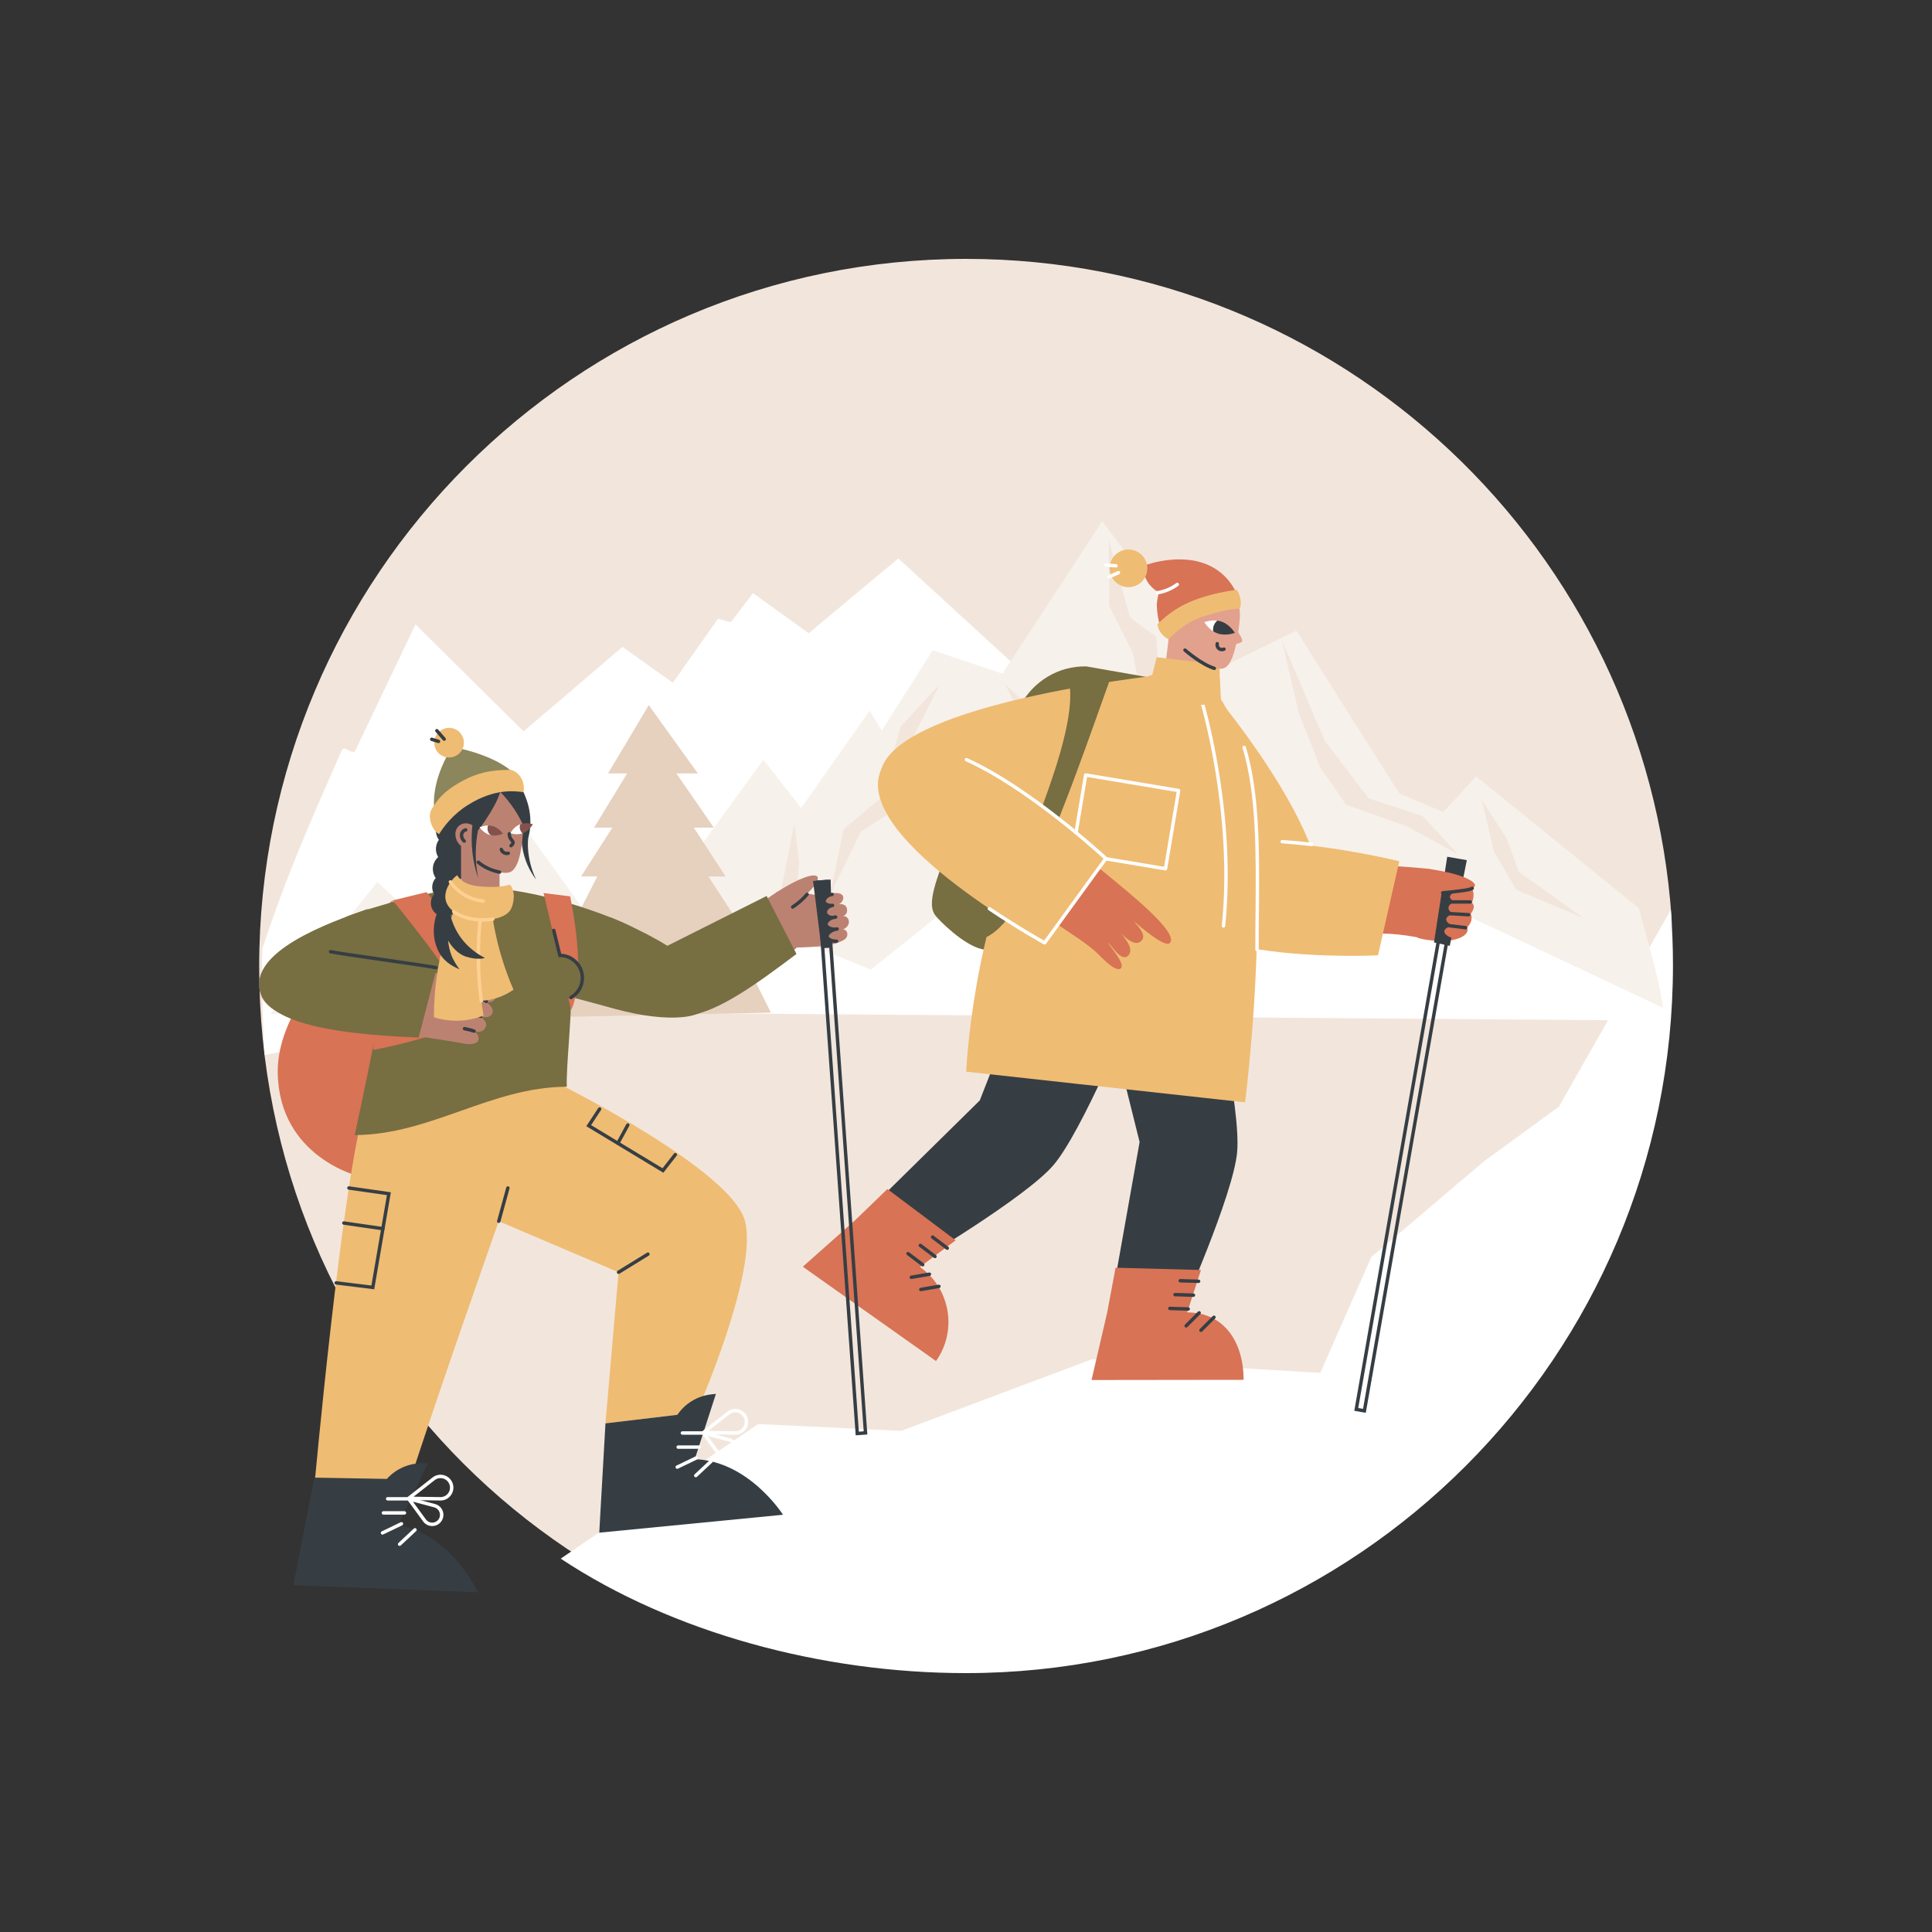 <?xml version="1.0" encoding="utf-8"?>
<!-- Generator: Adobe Illustrator 27.5.0, SVG Export Plug-In . SVG Version: 6.00 Build 0)  -->
<svg version="1.1" xmlns="http://www.w3.org/2000/svg" xmlns:xlink="http://www.w3.org/1999/xlink" x="0px" y="0px"
	 viewBox="0 0 2500 2500" style="enable-background:new 0 0 2500 2500;" xml:space="preserve">

<rect x="0" y="0" width="2500" height="2500" fill="#333333" stroke="none"/>

<g id="Illustration">
	<g id="Winter_hiking_1_">
		<path style="fill:#F2E6DC;" d="M2154.657,1250.98c0,505.882-405.742,907.151-911.014,907.151S335.38,1756.861,335.38,1250.98
			S744.984,335,1250.257,335c484.219,0,880.576,376.635,912.766,853.265C2164.422,1208.989,2154.657,1229.901,2154.657,1250.98z"/>
		<path style="fill:#FFFFFF;" d="M2162.039,1177.298l-144.932,254.919l-96.999,70.63l-145.498,123.602l-66.136,150.088
			l-295.406-17.657l-246.906,92.702l-185.18-8.829l-255.406,174.12C870.161,2112.686,1063.564,2165,1249.934,2165
			c505.272,0,914.876-410.098,914.876-915.98C2164.81,1224.883,2163.871,1200.965,2162.039,1177.298z"/>
		<g>
			<path style="fill:#FFFFFF;" d="M1368.203,911.33l-205.801-188.701l-115.932,96.838l-72.111-51.859l-28.693,37.522l-16.554-4.414
				l-58.49,82.769l-65.112-46.351L677.493,946.389L537.644,808.021l-77.558,162.648c-3.368,7.701-14.516-7.074-17.658,0
				c-54.041,121.71-76.148,176.574-102.993,256.936c-0.278,0.833-0.552,34.426-0.552,35.315c0,17.989,2.288,84.349,3.311,102.082
				l1126.599-202.447L1368.203,911.33z"/>
			<polygon style="fill:#F7F1EB;" points="1359.328,1307.699 1125.344,919.503 1036.677,1045.582 987.807,983.057 908.026,1092.882 
				868.157,1045.582 754.135,1175.777 652.45,1034.204 534.731,1183.854 488.327,1141.446 349.764,1312.028 			"/>
			<polygon style="fill:#F2E6DC;" points="371.623,1295.291 569.534,1216.569 724.036,1269.541 854.26,1205.533 1132.365,1313.685 
							"/>
			<g>
				<path style="fill:#F7F1EB;" d="M1026.275,1041.523l42.928,17.005l137.779-217.114l90.269,30.315l129.054-197.348
					l145.512,193.402l105.704-51.795l133.137,210.8l57.002,23.91l42.548-45.952l210.42,170.439
					c14.411,51.829,28.778,103.565,31.821,132.247l-1249.917,2.115l-1.667-27.87l84.917-128.807L1026.275,1041.523z"/>
				<g>
					<polygon style="fill:#F2E6DC;" points="1434.797,698.868 1435.286,783.592 1465.862,844.868 1477.092,904.161 1502.29,949.108 
						1509.027,1011.023 1615.861,1111.181 1554.433,1015.508 1535.861,939.827 1500.772,900.038 1496.293,824.068 1462.233,799.101 
											"/>
					<polygon style="fill:#F2E6DC;" points="1074.233,1157.757 1091.64,1072.933 1138.729,1033.57 1165.781,939.721 
						1216.35,884.932 1165.781,985.673 1150.774,1052.468 1113.944,1076.25 					"/>
					<polygon style="fill:#F2E6DC;" points="1887.186,1105.856 1821.764,1069.801 1741.844,1041.17 1708.139,992.572 
						1680.747,922.934 1658.603,828.093 1714.261,958.455 1771.019,1033.04 1840.86,1056.016 					"/>
					<polygon style="fill:#F2E6DC;" points="1300.297,884.932 1338.154,920.63 1359.583,971.085 1408.209,1036.679 
						1417.746,1095.555 1473.953,1132.284 1538.57,1228.116 1457.677,1228.116 1450.058,1167.19 1381.487,1096.395 
						1371.963,1028.203 1334.821,974.893 1320.297,923.843 					"/>
					<polygon style="fill:#F2E6DC;" points="1965.408,1128.368 1949.816,1085.339 1917.282,1034.788 1933.071,1101.432 
						1961.978,1151.385 2049.515,1188.279 					"/>
					<polygon style="fill:#F2E6DC;" points="1027.866,1065.383 1033.877,1115.4 1031.402,1152.516 997.777,1191.86 
						956.783,1218.472 1010.059,1155.389 					"/>
				</g>
			</g>
			<polygon style="fill:#FFFFFF;" points="2152.817,1304.488 1710.591,1096.429 1619.494,1155.22 1579.4,1142.655 
				1315.924,1266.077 1221.012,1179.306 1126.866,1254.73 1009.141,1206.809 799.336,1310.353 2154.657,1320.674 			"/>
			<g>
				<polygon style="fill:#E6D0BE;" points="997.531,1310.374 714.137,1316.085 777.13,1153.889 841.902,1064.393 916.192,1146.678 
									"/>
				<polygon style="fill:#E6D0BE;" points="961.214,1202.641 737.928,1202.641 836.203,1010.323 				"/>
				<polygon style="fill:#E6D0BE;" points="903.015,1000.82 786.834,1000.82 839.463,912.443 				"/>
				<polygon style="fill:#E6D0BE;" points="938.886,1134.122 751.884,1134.122 844.77,989.384 				"/>
				<polygon style="fill:#E6D0BE;" points="923.628,1070.942 768.723,1070.942 841.438,951.788 				"/>
			</g>
		</g>
		<g>
			<g>
				<g>
					<path style="fill:#363E44;" d="M1567.175,1266.985c0,0,39.005,167.448,33.642,224.265
						c-5.229,55.395-72.759,207.01-72.759,207.01h-92.58l39.171-220.475l-50.102-201.05L1567.175,1266.985z"/>
					<g>
						<path style="fill:#D87355;" d="M1412.467,1785.739l20.228-87.362l10.852-57.943l110.486,2.925l-17.78,54.9
							c48.236-0.055,72.941,39.004,72.996,87.24L1412.467,1785.739z"/>
						<path style="fill:#363E44;" d="M1534.877,1717.868c-0.565,0-1.127-0.215-1.558-0.644c-0.864-0.862-0.864-2.259-0.004-3.121
							l16.826-16.864c0.862-0.866,2.259-0.862,3.121-0.004c0.864,0.862,0.864,2.259,0.004,3.121l-16.825,16.864
							C1536.009,1717.652,1535.442,1717.868,1534.877,1717.868z"/>
						<path style="fill:#363E44;" d="M1554.033,1723.59c-0.565,0-1.127-0.216-1.558-0.644c-0.864-0.862-0.864-2.259-0.004-3.121
							l16.826-16.864c0.862-0.866,2.259-0.862,3.121-0.004c0.864,0.862,0.864,2.259,0.004,3.121l-16.825,16.864
							C1555.164,1723.375,1554.598,1723.59,1554.033,1723.59z"/>
						<path style="fill:#363E44;" d="M1537.537,1696.026c-0.024,0-0.045,0-0.069,0l-23.809-0.711
							c-1.218-0.037-2.175-1.054-2.141-2.274c0.039-1.216,1.078-2.136,2.274-2.14l23.809,0.711c1.218,0.037,2.175,1.054,2.14,2.274
							C1539.705,1695.08,1538.725,1696.026,1537.537,1696.026z"/>
						<path style="fill:#363E44;" d="M1544.303,1678.149c-0.024,0-0.045,0-0.069,0l-23.809-0.711
							c-1.218-0.036-2.175-1.054-2.141-2.274c0.039-1.218,1.084-2.099,2.274-2.14l23.809,0.711c1.218,0.037,2.175,1.054,2.14,2.274
							C1546.471,1677.203,1545.491,1678.149,1544.303,1678.149z"/>
						<path style="fill:#363E44;" d="M1551.037,1660.192c-0.024,0-0.045,0-0.069,0l-23.809-0.714
							c-1.218-0.037-2.175-1.054-2.14-2.274c0.037-1.22,1.067-2.089,2.274-2.14l23.809,0.713c1.218,0.037,2.175,1.054,2.14,2.274
							C1553.205,1659.248,1552.224,1660.192,1551.037,1660.192z"/>
					</g>
				</g>
				<g>
					<path style="fill:#363E44;" d="M1465.271,1305.666c0,0-65.127,159.118-102.391,202.342
						c-36.331,42.142-179.163,126.679-179.163,126.679l-75.49-53.593l159.57-157.102l75.531-192.941L1465.271,1305.666z"/>
					<g>
						<path style="fill:#D87355;" d="M1211.195,1761.184l-172.373-122.079l67.066-59.526l42.391-40.965l88.398,66.344
							l-46.279,34.474C1229.763,1667.31,1239.074,1721.821,1211.195,1761.184z"/>
						<path style="fill:#363E44;" d="M1179.203,1655.032c-1.056,0-1.99-0.759-2.174-1.836c-0.205-1.201,0.602-2.341,1.804-2.546
							l23.48-4.011c1.21-0.2,2.343,0.601,2.548,1.804c0.205,1.201-0.603,2.341-1.804,2.546l-23.48,4.011
							C1179.451,1655.021,1179.326,1655.032,1179.203,1655.032z"/>
						<path style="fill:#363E44;" d="M1191.51,1670.786c-1.056,0-1.99-0.759-2.174-1.836c-0.205-1.201,0.602-2.341,1.804-2.546
							l23.48-4.011c1.211-0.192,2.343,0.604,2.548,1.804s-0.602,2.341-1.804,2.546l-23.48,4.011
							C1191.758,1670.775,1191.633,1670.786,1191.51,1670.786z"/>
						<path style="fill:#363E44;" d="M1194.012,1638.76c-0.463,0-0.93-0.144-1.329-0.446l-19.002-14.364
							c-0.972-0.735-1.165-2.119-0.43-3.091c0.735-0.976,2.118-1.168,3.092-0.431l19.002,14.364c0.972,0.735,1.165,2.119,0.43,3.091
							C1195.341,1638.459,1194.681,1638.76,1194.012,1638.76z"/>
						<path style="fill:#363E44;" d="M1209.879,1628.1c-0.463,0-0.93-0.144-1.329-0.446l-19.003-14.364
							c-0.972-0.735-1.165-2.119-0.43-3.091c0.735-0.976,2.118-1.168,3.092-0.431l19.002,14.364c0.972,0.735,1.165,2.119,0.43,3.091
							C1211.207,1627.798,1210.547,1628.1,1209.879,1628.1z"/>
						<path style="fill:#363E44;" d="M1225.764,1617.355c-0.464,0-0.93-0.144-1.329-0.446l-19.002-14.364
							c-0.972-0.735-1.165-2.119-0.43-3.091c0.736-0.976,2.117-1.168,3.092-0.431l19.002,14.364c0.972,0.735,1.165,2.119,0.43,3.091
							C1227.093,1617.053,1226.432,1617.355,1225.764,1617.355z"/>
					</g>
				</g>
			</g>
			<g>
				<path style="fill:#776E42;" d="M1278.583,1228.908c-21.272,1.616-54.393-29.067-64.744-40.281
					c-13.243-14.347-26.486-28.693,106.661-276.057c16.891-31.382,49.569-51.031,85.199-50.242l106.11,18.582L1278.583,1228.908z"/>
				<g>
					<path style="fill:#D87355;" d="M1855.552,1126.19c-5.047-1.895-9.179-2.244-11.52-2.453
						c-22.349-1.996-72.118-5.41-92.737-6.602c-0.002,0-8.178,91.473-8.178,91.473c38.33-0.149,51.586-2.815,90.295,4.13
						c0.003,0.001,0.006,0.003,0.009,0.004c1.805,2.024,22.216,5.943,39.724,4.578c14.986-1.168,28.771-8.107,25.38-16.784
						c-0.117-0.3,0.197-0.638,0.414-0.879c4.615-5.13,6.402-10.637,4.692-15.851c-0.178-0.545-0.75-1.216-0.393-1.649
						c2.551-3.094,6.185-9.309,1.778-13.767c-0.344-0.347-0.1-1.002,0.066-1.451c4.639-12.581-1.28-20.598-5.73-22.824
						C1884.397,1128.231,1873.689,1132.995,1855.552,1126.19z"/>
					<path style="fill:#363E44;" d="M1767.329,1828.188l-14.885-2.608l0.379-2.175l123.921-706.712l14.886,2.608l-0.379,2.175
						L1767.329,1828.188z M1757.552,1821.993l6.19,1.086l122.779-700.191l-6.191-1.086L1757.552,1821.993z"/>
					<polygon style="fill:#363E44;" points="1855.576,1219.528 1875.992,1223.942 1898.064,1113.031 1872.681,1108.617 					"/>
					<path style="fill:#D87355;" d="M1891.442,1152.393c-7.344-0.701-15.268,4.639-15.249,7.925c0.017,2.868,3.884,6.314,9.468,7.06
						c-6.368-0.584-11.158,3.55-11.386,7.163c-0.243,3.854,4.59,8.941,11.583,8.405c-8.121-1.198-14.13,2.973-14.46,6.396
						c-0.327,3.381,4.646,8.52,12.64,9.077c-8.77-1.034-14.904,3.17-15.133,6.636c-0.202,3.066,4.114,7.034,10.526,8.549
						L1891.442,1152.393z"/>
					<path style="fill:#D87355;" d="M1864.405,1154.232c25.917,0.332,44.324-4.264,44.245-8.373
						c-0.132-6.91-22.141-16.251-59.957-21.508C1854.809,1133.51,1858.289,1145.074,1864.405,1154.232z"/>
					<path style="fill:#363E44;" d="M1902.478,1169.314h-26.486c-1.22,0-2.207-0.987-2.207-2.207s0.987-2.207,2.207-2.207h26.486
						c1.22,0,2.207,0.987,2.207,2.207S1903.698,1169.314,1902.478,1169.314z"/>
					<path style="fill:#363E44;" d="M1900.457,1185.868c-0.045,0-0.091-0.002-0.136-0.004l-24.462-1.472
						c-1.216-0.073-2.143-1.119-2.069-2.337c0.073-1.216,1.147-2.11,2.337-2.069l24.462,1.472c1.216,0.073,2.142,1.119,2.069,2.336
						C1902.586,1184.965,1901.614,1185.868,1900.457,1185.868z"/>
					<path style="fill:#363E44;" d="M1896.411,1202.605c-0.088,0-0.177-0.004-0.267-0.015l-22.807-2.759
						c-1.209-0.146-2.074-1.248-1.927-2.457c0.147-1.211,1.235-2.063,2.457-1.927l22.807,2.759c1.209,0.146,2.074,1.248,1.927,2.457
						C1898.465,1201.784,1897.512,1202.605,1896.411,1202.605z"/>
					<path style="fill:#363E44;" d="M1866.795,1157.543c-1.125,0-2.087-0.856-2.194-1.998c-0.116-1.214,0.774-2.291,1.987-2.406
						c9.316-0.884,34.06-3.231,37.175-5.479c0.985-0.716,2.365-0.493,3.08,0.498c0.714,0.987,0.491,2.367-0.498,3.08
						c-2.979,2.151-13.64,3.858-39.339,6.294C1866.935,1157.541,1866.864,1157.543,1866.795,1157.543z"/>
				</g>
				<path style="fill:#EFBC73;" d="M1810.666,1114.437c0,0-306.236-75.254-306.895,34.545
					c-0.609,101.483,279.389,87.159,279.389,87.159L1810.666,1114.437z"/>
				<path style="fill:#EFBC73;" d="M1523.975,869.247c-13.668-0.825-27.05,1.459-40.115,6.354
					c-93.935,11.945-376.345,55.601-342.176,145.335c13.121,34.457,101.333,39.346,190.005,35.036
					c-73.98,148.405-81.433,330.75-81.433,330.75l360.874,39.729C1611.131,1426.451,1682.049,878.789,1523.975,869.247z"/>
				<path style="fill:#EFBC73;" d="M1474.472,988.131c0,0,123.755,276.447,213.473,213.147
					c82.922-58.505-102.873-286.43-102.873-286.43L1474.472,988.131z"/>
				<path style="fill:#FFFFFF;" d="M1626.583,1231.115c-1.218,0-2.207-0.987-2.209-2.205c-0.019-14.834,0.121-29.745,0.271-45.532
					c0.726-76.704,1.479-156.02-16.819-215.575c-0.358-1.166,0.297-2.401,1.461-2.759c1.166-0.362,2.403,0.297,2.759,1.461
					c18.498,60.208,17.744,139.874,17.013,216.916c-0.151,15.774-0.291,30.672-0.272,45.484
					C1628.79,1230.124,1627.803,1231.113,1626.583,1231.115z"/>
				<path style="fill:#FFFFFF;" d="M1508.167,1126.386c-0.121,0-0.244-0.009-0.366-0.03l-120.237-20.128
					c-0.578-0.097-1.093-0.418-1.433-0.895c-0.339-0.479-0.476-1.069-0.38-1.647l16.944-101.211
					c0.097-0.578,0.418-1.093,0.894-1.433c0.476-0.336,1.069-0.468,1.647-0.379l120.237,20.13c1.203,0.2,2.013,1.339,1.813,2.541
					l-16.944,101.209C1510.161,1125.623,1509.225,1126.386,1508.167,1126.386z M1390.469,1102.239l115.883,19.399l16.215-96.855
					l-115.883-19.401L1390.469,1102.239z"/>
				<path style="fill:#FFFFFF;" d="M1697.129,1094.906c-0.086,0-0.175-0.004-0.265-0.015c-13.138-1.573-25.878-2.789-37.871-3.615
					c-1.218-0.084-2.134-1.138-2.052-2.354c0.086-1.218,1.153-2.112,2.354-2.052c12.068,0.832,24.885,2.056,38.095,3.636
					c1.209,0.144,2.073,1.244,1.929,2.455C1699.183,1094.083,1698.23,1094.906,1697.129,1094.906z"/>
				<path style="fill:#FFFFFF;" d="M1583.174,1200.355c-0.075,0-0.153-0.004-0.231-0.011c-1.211-0.127-2.093-1.211-1.966-2.425
					c15.136-145.54-27.432-287.99-27.864-289.41c-0.19-0.627-0.093-1.306,0.267-1.854l22.037-33.569
					c0.67-1.022,2.043-1.3,3.056-0.634c1.02,0.668,1.302,2.037,0.634,3.056l-21.477,32.715
					c3.792,13.032,42.294,150.168,27.734,290.152C1585.25,1199.51,1584.291,1200.355,1583.174,1200.355z"/>
				<path style="fill:#776E42;" d="M1349.212,1042.033c22.583-61.314,38.509-116.133,35.315-152.295l52.236-11.771
					c-61.655,173.147-110.359,313.42-162.228,335.491l1.104-38.074L1349.212,1042.033z"/>
				<g>
					<path style="fill:#D87355;" d="M1322.537,1040.984c31.962,28.189,110.519,90.847,117.944,97.268
						c13.879,12.005,87.056,69.194,73.079,82.134c-6.59,6.101-39.196-22.21-46.505-28.484c6.992,8.501,17.915,19.266,8.777,26.505
						c-9.404,7.45-25.337-11.069-25.801-11.243c3.663,4.555,18.952,21.006,9.598,29.643c-9.007,8.318-21.078-13.748-26.27-17.359
						c3.913,6.373,22.952,28.04,17.071,33.455c-7.88,7.255-31.365-21.795-36.369-24.501c-12.34-10.656-34.29-24.121-59.563-41.827
						c-59.356-41.585-84.078-62.62-109.114-87.9C1235.675,1088.87,1292.388,1039.878,1322.537,1040.984z"/>
					<path style="fill:#EFBC73;" d="M1430.941,1110.919c0,0-228.922-213.677-287.554-120.841
						c-54.191,85.805,208.341,229.955,208.341,229.955L1430.941,1110.919z"/>
					<path style="fill:#FFFFFF;" d="M1351.727,1222.241c-0.36,0-0.724-0.088-1.06-0.272c-0.321-0.177-32.649-17.983-71.723-44.335
						c-1.009-0.681-1.276-2.054-0.595-3.065c0.681-1.009,2.052-1.274,3.065-0.595c33.817,22.809,62.545,39.177,69.679,43.178
						l76.908-105.94c-12.325-11.284-101.396-91.538-178.372-126.204c-1.111-0.502-1.607-1.808-1.106-2.921
						c0.499-1.11,1.805-1.599,2.918-1.106c83.149,37.449,180.036,127.419,181.006,128.322c0.815,0.761,0.933,2.009,0.28,2.912
						l-79.213,109.115C1353.087,1221.92,1352.414,1222.241,1351.727,1222.241z"/>
				</g>
			</g>
			<g>
				
					<rect x="1509.607" y="793.007" transform="matrix(0.993 0.12 -0.12 0.993 112.681 -178.258)" style="fill:#E2A18D;" width="61.257" height="111.739"/>
				<polygon style="fill:#EFBC73;" points="1577.813,860.087 1496.783,850.446 1479.073,921.076 1580.007,909.26 				"/>
				<path style="fill:#E2A18D;" d="M1585.089,864.038c-15.248,8.281-51.658-23.583-51.658-23.583l-16.976-50.219
					c2.922-24.235,24.936-41.512,49.171-38.59c24.235,2.922,41.512,24.936,38.59,49.171
					C1604.217,800.817,1600.62,855.603,1585.089,864.038z"/>
				<path style="fill:#E2A18D;" d="M1597.783,811.747c0,0,10.753,14.379,9.688,17.705c-1.271,3.969-15.28,4.795-15.28,4.795
					S1598.106,811.818,1597.783,811.747z"/>
				<path style="fill:#FFFFFF;" d="M1558.409,805.095c0,0,7.823-3.065,16.678-1.997c1.884,0.227-3.488,14.876-5.174,13.807
					C1562.502,812.202,1558.409,805.095,1558.409,805.095z"/>
				<g>
					<defs>
						<path id="SVGID_1_" d="M1558.409,805.095c0,0,11.505-4.509,22.406-0.685c10.9,3.824,17.067,14.532,17.067,14.532
							s-11.505,4.509-22.406,0.685C1564.576,815.803,1558.409,805.095,1558.409,805.095z"/>
					</defs>
					<clipPath id="SVGID_00000046332061005552443670000003281192972464827569_">
						<use xlink:href="#SVGID_1_"  style="overflow:visible;"/>
					</clipPath>
					
						<circle style="clip-path:url(#SVGID_00000046332061005552443670000003281192972464827569_);fill:#363E44;" cx="1584.835" cy="814.639" r="15.107"/>
				</g>
				<path style="fill:#363E44;" d="M1581.161,842.785c-1.936,0-3.85-0.662-5.384-1.944c-2.436-2.035-3.524-5.352-2.772-8.449
					c0.287-1.188,1.481-1.918,2.664-1.625c1.186,0.287,1.912,1.481,1.625,2.664c-0.358,1.479,0.157,3.056,1.313,4.022
					c1.203,1.002,2.897,1.203,4.313,0.515c1.099-0.526,2.416-0.073,2.949,1.022c0.532,1.097,0.075,2.418-1.022,2.949
					C1583.675,842.507,1582.413,842.785,1581.161,842.785z"/>
				<path style="fill:#363E44;" d="M1571.319,867.073c-0.214,0-0.429-0.03-0.645-0.097c-17.071-5.208-37.91-23.335-38.787-24.102
					c-0.918-0.804-1.011-2.199-0.209-3.115c0.806-0.922,2.198-1.011,3.115-0.209c0.209,0.183,21.009,18.274,37.171,23.206
					c1.166,0.356,1.821,1.589,1.466,2.755C1573.141,866.461,1572.266,867.073,1571.319,867.073z"/>
				<g>
					<path style="fill:#D87355;" d="M1599.5,766.594c-3.999-8.432-11.016-19.406-23.401-28.237
						c-38.527-27.469-92.107-7.896-96.51-6.216c-0.135,3.993,0.075,15.044,8.255,24.852c3.929,4.71,8.407,7.59,11.679,9.29
						c-1.151,6.194-2.888,12.503-2.585,18.168c0.556,10.371,2.027,19.354,4.456,25.626c12.491-7.541,30.53-18.978,48.132-26.452
						C1567.873,775.834,1584.855,770.418,1599.5,766.594z"/>
					<path style="fill:#EFBC73;" d="M1511.915,827.166c10.255-9.544,22.995-22.544,46.89-29.981
						c19.651-6.116,32.922-9.429,45.221-9.523c3.234-5.786,1.196-18.051-3.716-24.415c-13.707,1.696-30.455,4.927-48.904,11.15
						c-23.39,7.889-39.718,19.418-53.728,33.388C1499.224,818.77,1506.903,824.303,1511.915,827.166z"/>
					
						<ellipse transform="matrix(0.467 -0.884 0.884 0.467 128.076 1683.217)" style="fill:#EFBC73;" cx="1460.626" cy="735.342" rx="24.391" ry="24.391"/>
					<path style="fill:#FFFFFF;" d="M1497.566,769.308c-1.063,0-1.998-0.767-2.175-1.849c-0.198-1.203,0.616-2.339,1.819-2.535
						c3.371-0.556,6.706-1.412,9.913-2.543c5.333-1.882,10.376-4.539,14.991-7.904c0.985-0.716,2.367-0.5,3.085,0.485
						c0.718,0.985,0.5,2.365-0.485,3.084c-4.96,3.615-10.385,6.475-16.121,8.499c-3.451,1.216-7.04,2.136-10.667,2.733
						C1497.806,769.3,1497.685,769.308,1497.566,769.308z"/>
					<path style="fill:#FFFFFF;" d="M1444.098,734.375c-0.054,0-0.106-0.002-0.159-0.006l-13.187-0.946
						c-1.216-0.086-2.132-1.142-2.043-2.358c0.086-1.216,1.155-2.151,2.358-2.043l13.187,0.946c1.216,0.086,2.132,1.142,2.043,2.358
						C1446.215,733.487,1445.245,734.375,1444.098,734.375z"/>
					<path style="fill:#FFFFFF;" d="M1435.194,748.661c-0.843,0-1.647-0.483-2.015-1.302c-0.5-1.11-0.004-2.418,1.108-2.918
						l12.053-5.427c1.11-0.498,2.418-0.006,2.919,1.108c0.5,1.11,0.004,2.418-1.108,2.919l-12.053,5.427
						C1435.804,748.599,1435.496,748.661,1435.194,748.661z"/>
				</g>
			</g>
		</g>
		<g>
			<path style="fill:#D87355;" d="M508.065,1165.138c0,0-150.265,113.477-148.68,222.838
				c1.585,109.361,105.003,134.079,105.003,134.079l71.323-148.193L508.065,1165.138z"/>
			<g>
				<g>
					<path style="fill:#EFBC73;" d="M730.553,1372.301l-1.559,33.181c0,0,216.233,108.252,234.759,173.631
						c18.526,65.379-62.386,248.692-62.386,248.692l-117.908,14.013l16.947-195.543l-155.017-65.973
						c0,0-83.82,237.148-119.239,349.481l-119.801-1.907c0,0,35.85-397.762,66.16-497.203c8.17-26.803,31.695-81.872,31.695-81.872
						L730.553,1372.301z"/>
					<path style="fill:#363E44;" d="M858.384,1517.531l-99.691-60.221l15.369-23.438c0.671-1.015,2.04-1.304,3.056-0.634
						c1.02,0.668,1.304,2.037,0.636,3.056l-12.858,19.606l92.416,55.824l14.786-18.968c0.751-0.961,2.138-1.127,3.097-0.384
						c0.961,0.75,1.134,2.138,0.384,3.1L858.384,1517.531z"/>
					<path style="fill:#363E44;" d="M484.235,1668.338l-49.529-6.117c-1.21-0.149-2.069-1.25-1.921-2.462
						c0.151-1.207,1.257-2.076,2.461-1.918l45.35,5.6l20.062-116.935l-49.499-7.072c-1.206-0.172-2.044-1.291-1.872-2.498
						c0.171-1.209,1.288-2.054,2.497-1.873l53.993,7.714L484.235,1668.338z"/>
					<path style="fill:#363E44;" d="M495.455,1592.114c-0.106,0-0.212-0.006-0.319-0.024l-50.528-7.316
						c-1.207-0.175-2.043-1.293-1.869-2.5c0.176-1.205,1.305-2.061,2.5-1.867l50.528,7.316c1.207,0.175,2.043,1.293,1.869,2.5
						C497.477,1591.323,496.534,1592.114,495.455,1592.114z"/>
					<path style="fill:#363E44;" d="M645.391,1582.51c-0.193,0-0.389-0.026-0.585-0.078c-1.175-0.323-1.867-1.537-1.544-2.714
						l11.808-43.055c0.322-1.177,1.531-1.856,2.713-1.546c1.175,0.323,1.867,1.537,1.544,2.714l-11.807,43.055
						C647.25,1581.867,646.361,1582.51,645.391,1582.51z"/>
					<path style="fill:#363E44;" d="M800.409,1648.481c-0.742,0-1.465-0.373-1.882-1.05c-0.639-1.039-0.316-2.399,0.722-3.037
						l38.028-23.41c1.038-0.642,2.397-0.317,3.037,0.722c0.639,1.039,0.316,2.399-0.722,3.037l-38.028,23.41
						C801.203,1648.376,800.803,1648.481,800.409,1648.481z"/>
					<path style="fill:#363E44;" d="M799.516,1481.6c-0.357,0-0.718-0.086-1.053-0.269c-1.07-0.582-1.467-1.923-0.884-2.992
						l12.854-23.622c0.584-1.076,1.922-1.472,2.994-0.884c1.07,0.582,1.467,1.923,0.884,2.992l-12.854,23.622
						C801.056,1481.184,800.298,1481.6,799.516,1481.6z"/>
				</g>
				<g>
					<path style="fill:#363E44;" d="M783.46,1841.818l-8.027,141.456l237.742-23.18c0,0-43.982-69.539-114.116-71.917l27.34-84.528
						l-6.214,0.709c-17.703,2.019-33.644,11.659-43.655,26.398L783.46,1841.818z"/>
					<path style="fill:#FFFFFF;" d="M910.269,1856.506h-27.258c-1.219,0-2.207-0.987-2.207-2.207c0-1.22,0.988-2.207,2.207-2.207
						h27.258c1.219,0,2.207,0.987,2.207,2.207C912.476,1855.519,911.488,1856.506,910.269,1856.506z"/>
					<path style="fill:#FFFFFF;" d="M904.796,1874.75h-27.258c-1.219,0-2.207-0.987-2.207-2.207c0-1.22,0.988-2.207,2.207-2.207
						h27.258c1.219,0,2.207,0.987,2.207,2.207C907.003,1873.763,906.015,1874.75,904.796,1874.75z"/>
					<path style="fill:#FFFFFF;" d="M876.341,1900.632c-0.821,0-1.61-0.461-1.99-1.25c-0.529-1.099-0.067-2.416,1.031-2.947
						l24.561-11.82c1.098-0.524,2.418-0.065,2.945,1.032c0.529,1.099,0.067,2.416-1.031,2.947l-24.561,11.82
						C876.989,1900.563,876.662,1900.632,876.341,1900.632z"/>
					<path style="fill:#FFFFFF;" d="M900.313,1911.61c-0.589,0-1.178-0.235-1.612-0.701c-0.832-0.89-0.786-2.287,0.104-3.119
						l19.912-18.617c0.889-0.834,2.286-0.789,3.12,0.106c0.832,0.89,0.786,2.287-0.104,3.119l-19.912,18.617
						C901.395,1911.414,900.854,1911.61,900.313,1911.61z"/>
					<path style="fill:#FFFFFF;" d="M951.42,1856.508c-0.087,0-0.174-0.002-0.261-0.002l-40.923-0.614
						c-0.934-0.015-1.76-0.617-2.058-1.502c-0.299-0.886-0.006-1.865,0.73-2.442l32.208-25.253
						c4.317-3.386,9.808-4.434,15.072-2.856c5.259,1.571,9.28,5.455,11.033,10.659c1.752,5.201,0.902,10.725-2.332,15.159
						C961.703,1854.021,956.805,1856.508,951.42,1856.508z M916.541,1851.572l34.683,0.519c0.064,0.002,0.128,0.002,0.192,0.002
						c3.962,0,7.562-1.83,9.904-5.039c2.379-3.261,3.004-7.324,1.715-11.148c-1.289-3.826-4.246-6.684-8.113-7.839
						c-3.87-1.16-7.907-0.39-11.083,2.102L916.541,1851.572z"/>
					<path style="fill:#FFFFFF;" d="M940.661,1889.562c-4.67,0-8.917-2.153-11.683-5.934l-20.491-28.027
						c-0.552-0.754-0.569-1.776-0.041-2.548c0.527-0.774,1.481-1.132,2.389-0.888l33.554,8.908c4.605,1.222,8.2,4.485,9.861,8.952
						c1.662,4.468,1.072,9.288-1.618,13.224c-2.689,3.934-6.963,6.236-11.729,6.311
						C940.824,1889.562,940.742,1889.562,940.661,1889.562z M915.734,1858.034l16.807,22.988c1.956,2.673,4.93,4.123,8.293,4.125
						c3.313-0.054,6.284-1.653,8.154-4.391c1.87-2.735,2.281-6.087,1.125-9.193c-1.154-3.106-3.654-5.374-6.857-6.223
						L915.734,1858.034z"/>
				</g>
				<g>
					<path style="fill:#363E44;" d="M406.862,1912.037l-27.148,139.059l238.688,9.296c0,0-34.139-74.865-103.301-86.737
						l38.558-80.036l-6.252-0.141c-17.813-0.402-34.915,6.986-46.834,20.23L406.862,1912.037z"/>
					<path style="fill:#FFFFFF;" d="M528.865,1941.657h-27.258c-1.219,0-2.207-0.987-2.207-2.207s0.988-2.207,2.207-2.207h27.258
						c1.219,0,2.207,0.987,2.207,2.207S530.084,1941.657,528.865,1941.657z"/>
					<path style="fill:#FFFFFF;" d="M523.393,1959.901h-27.258c-1.219,0-2.207-0.987-2.207-2.207s0.988-2.207,2.207-2.207h27.258
						c1.219,0,2.207,0.987,2.207,2.207S524.612,1959.901,523.393,1959.901z"/>
					<path style="fill:#FFFFFF;" d="M494.938,1985.781c-0.821,0-1.61-0.461-1.989-1.25c-0.529-1.099-0.067-2.416,1.031-2.947
						l24.561-11.821c1.098-0.522,2.418-0.065,2.945,1.033c0.529,1.099,0.067,2.416-1.031,2.946l-24.561,11.82
						C495.585,1985.712,495.259,1985.781,494.938,1985.781z"/>
					<path style="fill:#FFFFFF;" d="M517.086,2000.408c-0.59,0-1.178-0.235-1.612-0.701c-0.832-0.89-0.786-2.287,0.104-3.119
						l19.911-18.617c0.889-0.836,2.286-0.789,3.12,0.106c0.832,0.89,0.786,2.287-0.104,3.119l-19.911,18.617
						C518.168,2000.212,517.627,2000.408,517.086,2000.408z"/>
					<path style="fill:#FFFFFF;" d="M570.017,1941.657c-0.087,0-0.173-0.002-0.261-0.002l-40.924-0.614
						c-0.934-0.015-1.76-0.616-2.058-1.502c-0.299-0.886-0.006-1.864,0.73-2.442l32.208-25.253c4.32-3.384,9.814-4.417,15.072-2.856
						c5.259,1.573,9.28,5.458,11.034,10.659c1.752,5.201,0.901,10.728-2.333,15.159
						C580.299,1939.17,575.403,1941.657,570.017,1941.657z M535.138,1936.721l34.685,0.519c0.063,0.002,0.128,0.002,0.192,0.002
						c3.961,0,7.561-1.83,9.903-5.04c2.378-3.259,3.005-7.324,1.716-11.148c-1.289-3.826-4.246-6.682-8.114-7.837
						c-3.866-1.157-7.907-0.392-11.083,2.099L535.138,1936.721z"/>
					<path style="fill:#FFFFFF;" d="M559.257,1974.711c-4.67,0-8.916-2.153-11.681-5.936l-20.492-28.023
						c-0.552-0.754-0.569-1.774-0.041-2.548c0.528-0.77,1.484-1.134,2.388-0.888l33.555,8.906c4.607,1.224,8.201,4.488,9.862,8.956
						c1.661,4.466,1.071,9.286-1.618,13.219c-2.689,3.934-6.964,6.236-11.73,6.311
						C559.42,1974.711,559.338,1974.711,559.257,1974.711z M534.331,1943.183l16.808,22.988c1.957,2.675,5.023,4.19,8.292,4.125
						c3.313-0.054,6.285-1.653,8.155-4.391c1.87-2.735,2.279-6.085,1.125-9.191c-1.155-3.106-3.655-5.376-6.858-6.225
						L534.331,1943.183z"/>
				</g>
			</g>
			<g>
				<g>
					<path style="fill:#776E42;" d="M481.203,1180.354c-0.962-2.993-4.181-4.605-7.143-3.55
						c-48.129,17.147-153.376,54.507-137.196,107.878c13.922,45.923,141.465,2.606,187.172-10.523
						C515.739,1242.748,491.29,1211.723,481.203,1180.354z"/>
					<path style="fill:#776E42;" d="M819.305,1200.215c-27.248-14.683-125.649-51.415-197.493-51.415
						c-62.115,0-143.058,26.638-170.922,36.332c-5.962,2.074-6.528,6.783-5.024,12.913c5.705,23.251,19.384,78.302,27.08,103.367
						c15.552-0.566,5.067-1.131,20.619-1.696c-4.195,24.252-28.01,140.159-34.582,169.038
						c98.123-0.283,176.303-62.254,274.426-62.537c-0.8-25.598,5.779-84.885,5.514-115.951
						c11.201,2.545,53.339,14.451,64.932,16.996C811.207,1274.744,811.953,1232.734,819.305,1200.215z"/>
					<path style="fill:#D87355;" d="M703.413,1155.616l35.546,151.282c0,0,21.417-34.868-1.168-147.003L703.413,1155.616z"/>
					<path style="fill:#776E42;" d="M789.784,1186.972c93.316,38.74,142.876,81.057,125.327,115.18
						c-10.18,19.794-72.426,21.018-147.675-5.649C775.007,1265.484,779.792,1224.298,789.784,1186.972z"/>
					<path style="fill:#776E42;" d="M725.777,1294.12c18.75,0,27.821-17.82,27.821-28.686c0-16.095-13.047-29.142-29.142-29.142
						l-7.91-32.38L725.777,1294.12z"/>
					<path style="fill:#363E44;" d="M738.836,1292.994c-0.768,0-1.514-0.401-1.922-1.117c-0.601-1.06-0.231-2.408,0.829-3.009
						c8.417-4.783,13.646-13.763,13.646-23.434c0-14.851-12.082-26.934-26.934-26.934h-1.733l-8.32-34.063
						c-0.29-1.183,0.435-2.38,1.62-2.668c1.182-0.293,2.378,0.435,2.667,1.621l7.511,30.743
						c16.477,0.91,29.604,14.601,29.604,31.301c0,11.256-6.085,21.708-15.879,27.271
						C739.58,1292.901,739.206,1292.994,738.836,1292.994z"/>
				</g>
				<path style="fill:#D87355;" d="M508.065,1165.138l43.861-10.691c0,0,99.726,118.91,73.652,150.837
					c-26.074,31.927-142.354,53.324-142.354,53.324l-0.214-42.622c0,0,111.948,0.25,114.221-20.169
					C599.504,1275.398,508.065,1165.138,508.065,1165.138z"/>
				<g>
					<path style="fill:#BC8271;" d="M405.907,1230.085c39.248,8.618,132.679,24.339,141.738,26.236
						c16.935,3.548,94.124,12.067,94.124,31.261c0,8.235-6.872,10.119-12.789,8.819c4.261,3.406,10.693,8.203,7.969,14.891
						c-3.201,7.858-15.103,4.138-15.565,4.207c4.678,3.02,9.192,7.703,7.345,12.797c-2.404,6.627-8.732,8.065-14.927,6.231
						c1.381,1.462,7.1,5.061,5.077,11.599c-1.414,4.572-8.954,5.608-16.892,4.611c-15.049-3.14-74.186-12.204-103.123-15.24
						c-67.961-7.131-97.92-13.325-130.173-22.552c-12.625-3.612-24.667-12.096-29.766-22.135
						c-6.454-12.708,4.701-22.001,17.424-28.426C375.488,1252.719,386.621,1239.88,405.907,1230.085z"/>
					<path style="fill:#363E44;" d="M629.318,1298.025c-0.398,0-0.801-0.108-1.163-0.332c-2.987-1.858-6.131-3.522-9.345-4.949
						c-5.763-2.558-11.868-4.41-18.144-5.499c-1.202-0.209-2.006-1.351-1.798-2.552c0.208-1.2,1.355-1.998,2.552-1.798
						c6.634,1.151,13.088,3.108,19.181,5.813c3.399,1.509,6.725,3.27,9.884,5.234c1.036,0.644,1.353,2.005,0.709,3.041
						C630.776,1297.656,630.056,1298.025,629.318,1298.025z"/>
					<path style="fill:#363E44;" d="M621.811,1317.342c-0.321,0-0.648-0.069-0.956-0.218c-0.665-0.321-1.346-0.634-2.044-0.944
						c-5.772-2.563-11.876-4.414-18.143-5.499c-1.202-0.207-2.007-1.349-1.799-2.552c0.207-1.201,1.355-1.996,2.551-1.798
						c6.625,1.147,13.079,3.104,19.182,5.813c0.739,0.328,1.461,0.662,2.167,1c1.098,0.528,1.561,1.847,1.031,2.947
						C623.421,1316.881,622.632,1317.342,621.811,1317.342z"/>
					<path style="fill:#363E44;" d="M613.43,1336.465c-0.238,0-0.482-0.039-0.72-0.121c-3.894-1.343-7.947-2.386-12.046-3.097
						c-1.201-0.209-2.005-1.351-1.797-2.552c0.208-1.2,1.345-1.996,2.553-1.797c4.329,0.752,8.612,1.854,12.729,3.274
						c1.152,0.397,1.764,1.653,1.367,2.806C615.202,1335.892,614.346,1336.465,613.43,1336.465z"/>
					<path style="fill:#776E42;" d="M563.824,1257.602l-22.072,84.976c-125.118-4.764-213.361-23.175-205.636-74.676l68.79-39.361
						L563.824,1257.602z"/>
					<path style="fill:#363E44;" d="M564.193,1254.291c-0.133,0-0.267-0.011-0.402-0.037c-9.24-1.703-38.025-5.863-65.863-9.885
						c-31.384-4.535-63.838-9.225-70.687-10.73c-1.191-0.261-1.944-1.438-1.682-2.63c0.262-1.188,1.448-1.929,2.629-1.681
						c6.693,1.468,39.065,6.147,70.372,10.672c29.162,4.214,56.707,8.195,66.031,9.913c1.198,0.22,1.992,1.371,1.771,2.569
						C566.166,1253.547,565.238,1254.291,564.193,1254.291z"/>
				</g>
				<g>
					<path style="fill:#BC8271;" d="M860.309,1263.609c-0.001-0.002,4.528-33.523,4.531-33.524
						c43.728-14.679,119.889-61.135,136.127-72.898c1.701-1.232,4.692-3.419,9.206-5.103c16.724-6.238,27.495,5.441,48.119,5.908
						c5.98,0.135,27.691-6.103,32.148,0.763c2.264,3.488-0.49,9.145-4.823,11.448c-0.001,0.001,0,0.003,0,0.003
						c3.635-1.198,9.38,0.982,9.982,4.639c1.775,5.06-0.758,9.552-4.986,10.529c1.823-0.421,6.711,0.921,7.751,5.825
						c1.171,5.521-3.697,10.794-9.102,11.803c4.036-1.539,7.185,2.312,7.228,5.574c0.079,5.955-4.312,8.673-16.607,12.67
						c-13.842,4.5-48.528,4.82-48.53,4.822c-57.891,45.932-78.531,64.23-127.301,85.15
						C894.274,1315.411,876.052,1293.816,860.309,1263.609z"/>
					<path style="fill:#BC8271;" d="M1039.105,1161.051c17.668-14.976,20.868-24.122,18.405-26.847
						c-4.141-4.582-24.459,2.03-53.039,20.665C1013.965,1157.456,1029.61,1158.463,1039.105,1161.051z"/>
					<path style="fill:#363E44;" d="M1025.659,1175.871c-0.721,0-1.428-0.354-1.852-1.002c-0.665-1.022-0.377-2.388,0.644-3.054
						c4.446-2.897,8.638-6.212,12.462-9.855c2.028-1.931,3.978-3.979,5.794-6.083c0.795-0.925,2.189-1.026,3.113-0.229
						c0.922,0.795,1.025,2.19,0.229,3.113c-1.909,2.211-3.958,4.365-6.09,6.395c-4.019,3.828-8.425,7.311-13.097,10.357
						C1026.49,1175.755,1026.072,1175.871,1025.659,1175.871z"/>
					<path style="fill:#776E42;" d="M992.017,1159.382l38.626,75.044c-50.836,38.287-100.974,74.734-139.052,79.458
						c-44.562-27.924-48.153-57.857-30.349-88.839L992.017,1159.382z"/>
				</g>
				<polygon style="fill:#363E44;" points="1077.093,1226.314 1062.952,1226.958 1052.105,1139.926 1074.835,1138.102 				"/>
				<path style="fill:#363E44;" d="M1107.267,1857.308l-0.157-2.201l-50.944-715.687l15.074-1.071l0.157,2.201l50.943,715.687
					L1107.267,1857.308z M1060.882,1143.511l50.474,709.08l6.268-0.446l-50.473-709.08L1060.882,1143.511z"/>
				<path style="fill:#BC8271;" d="M1076.771,1157.319c-7.296,1.099-11.116,6.525-10.302,9.708
					c0.711,2.779,5.297,5.185,10.896,4.557c-6.319,0.976-9.965,6.147-9.312,9.708c0.698,3.798,6.619,7.563,13.274,5.349
					c-8.169,0.805-12.989,6.307-12.481,9.708c0.501,3.36,6.571,7.141,14.462,5.745c-8.759,1.121-13.692,6.685-13.075,10.104
					c0.546,3.023,5.695,5.829,12.283,5.745L1076.771,1157.319z"/>
				<path style="fill:#363E44;" d="M1082.225,1220.153c-7.318,0-13.379-3.22-14.163-7.561c-0.323-1.791,0.269-3.83,1.672-5.742
					c0.941-1.285,2.173-2.44,3.623-3.427c-1.172-0.448-2.256-1.022-3.215-1.714c-1.97-1.418-3.205-3.205-3.479-5.035
					c-0.278-1.869,0.411-3.979,1.941-5.943c0.751-0.964,1.661-1.841,2.694-2.619c-0.268-0.134-0.532-0.276-0.792-0.429
					c-2.511-1.485-4.197-3.668-4.624-5.992c-0.389-2.119,0.265-4.565,1.794-6.716c0.565-0.793,1.225-1.522,1.964-2.173
					c-2.729-1.095-4.725-2.942-5.31-5.227c-0.479-1.873,0.011-4.042,1.377-6.102c2.209-3.332,6.121-5.641,10.734-6.337
					c1.189-0.157,2.329,0.649,2.511,1.854c0.182,1.207-0.648,2.33-1.854,2.513c-3.331,0.5-6.214,2.149-7.712,4.408
					c-0.765,1.155-0.899,2.106-0.78,2.569c0.335,1.311,3.555,3.47,8.512,2.91c1.191-0.123,2.276,0.711,2.433,1.903
					c0.158,1.19-0.664,2.289-1.85,2.472c-2.677,0.414-5.02,1.787-6.427,3.768c-0.83,1.166-1.222,2.423-1.051,3.36
					c0.191,1.035,1.16,2.179,2.528,2.987c1.436,0.849,3.122,1.222,4.857,1.207c1.128-0.308,2.302-0.526,3.501-0.645
					c1.123-0.104,2.141,0.636,2.375,1.737c0.234,1.099-0.396,2.198-1.461,2.554c-1.224,0.407-2.471,0.651-3.709,0.737
					c-2.615,0.787-4.833,2.181-6.229,3.972c-0.892,1.145-1.13,2.082-1.056,2.578c0.071,0.481,0.553,1.285,1.691,2.104
					c2.311,1.664,5.721,2.367,9.267,1.933c0.344-0.058,0.691-0.11,1.04-0.155c1.2-0.132,2.283,0.675,2.463,1.858
					c0.18,1.186-0.618,2.298-1.799,2.505c-0.351,0.063-0.704,0.116-1.055,0.16c-4.76,0.832-7.928,3.099-9.344,5.031
					c-0.776,1.06-0.967,1.908-0.888,2.349c0.252,1.392,3.836,3.932,9.812,3.932c0.099,0,0.197,0.004,0.301-0.002
					c1.205,0,2.191,0.97,2.206,2.179c0.015,1.218-0.96,2.22-2.179,2.235C1082.438,1220.153,1082.331,1220.153,1082.225,1220.153z"/>
			</g>
			<g>
				<circle style="fill:#363E44;" cx="584.592" cy="1098.613" r="20.471"/>
				<circle style="fill:#363E44;" cx="584.592" cy="1074.896" r="20.471"/>
				<circle style="fill:#363E44;" cx="580.571" cy="1124.384" r="20.471"/>
				<g>
					<g>
						<path style="fill:#BC8271;" d="M621.511,1173.406c13.756,0,24.907-11.151,24.907-24.907v-64.375
							c0-13.756-11.151-24.907-24.907-24.907c-13.756,0-24.907,11.151-24.907,24.907v64.375
							C596.603,1162.254,607.755,1173.406,621.511,1173.406z"/>
						<path style="fill:#363E44;" d="M684.219,1081.109c-0.918,2.72-1.692,10.965-0.696,20.637
							c1.647,15.992,6.379,28.459,10.133,36.264c-4.903-6.437-13.169-19.041-16.932-37.064c-3.878-18.571-1.083-33.841,0.933-41.73
							C680.946,1059.704,680.931,1080.62,684.219,1081.109z"/>
						<path style="fill:#BC8271;" d="M632.109,1019.258c2.172-0.211,22.999-1.915,35.544,12.326
							c9.335,10.597,10.456,24.199,8.886,47.297c-1.848,27.201-6.753,43.203-14.583,48.572
							c-12.371,8.483-49.444-10.489-63.385-34.239c-10.063-17.143-8.916-39.224,1.72-56.183
							C610.898,1020.118,630.723,1019.392,632.109,1019.258z"/>
						<path style="fill:#363E44;" d="M647.393,1024.812c-1.975,5.806-4.616,12.058-8.177,18.487
							c-14.005,25.29-29.617,44.122-42.613,51.437c-4.971-2.133-28.19-20.338-28.848-42.193
							c-0.799-26.565,27.853-47.248,52.262-49.063c9.55-0.71,17.532,1.536,22.754,3.556c2.415-1.323,5.983-2.812,10.31-2.844
							c16.444-0.124,24.578,19.599,28.996,32.833c6.908,20.693,4.003,40.604,1.224,46.804c-3.345-10.132-8.77-23.045-17.776-36.619
							C659.452,1038.056,653.107,1030.646,647.393,1024.812z"/>
						<g>
							<path style="fill:#BC8271;" d="M617.365,1072.983c6.079,7.774,5.681,18.241-0.89,23.38
								c-6.571,5.138-16.826,3.002-22.905-4.772c-6.079-7.774-5.681-18.241,0.89-23.38
								C601.031,1063.073,611.286,1065.209,617.365,1072.983z"/>
							<path style="fill:#363E44;" d="M600.671,1090.567c-0.526,0-1.054-0.188-1.476-0.567c-0.54-0.487-1.049-1.035-1.512-1.625
								c-3.832-4.901-3.461-11.622,0.831-14.978c1.086-0.851,2.335-1.423,3.714-1.703c1.192-0.244,2.359,0.528,2.603,1.722
								c0.242,1.194-0.528,2.36-1.723,2.602c-0.701,0.144-1.331,0.431-1.873,0.856c-2.374,1.856-2.408,5.796-0.073,8.781
								c0.306,0.39,0.638,0.75,0.989,1.065c0.905,0.817,0.979,2.211,0.163,3.117
								C601.876,1090.322,601.275,1090.567,600.671,1090.567z"/>
						</g>
						<path style="fill:#363E44;" d="M628.728,1041.877c-4.645,10.663-10.189,26.614-12.266,46.663
							c-2.067,19.953,0.059,36.632,2.4,47.996c-3.99-11.674-8.384-28.942-8.533-50.129c-0.116-16.495,2.377-30.422,5.067-40.797
							C619.84,1044.365,624.284,1043.121,628.728,1041.877z"/>
						<path style="fill:#363E44;" d="M646.42,1130.734c-0.136,0-0.273-0.013-0.412-0.039c-10.662-2.011-21.076-6.861-28.569-13.306
							c-0.925-0.793-1.029-2.188-0.235-3.112c0.795-0.923,2.189-1.032,3.112-0.233c6.924,5.953,16.587,10.441,26.511,12.314
							c1.197,0.226,1.985,1.38,1.759,2.578C648.387,1129.995,647.461,1130.734,646.42,1130.734z"/>
						<g>
							<path style="fill:#FFFFFF;" d="M676.046,1078.385c-7.727,2.557-15.724-0.179-15.724-0.179s4.273-8.232,12.321-11.458
								c0.169-0.068,0.339-0.133,0.509-0.195C681.056,1063.648,676.413,1078.263,676.046,1078.385z"/>
							<path style="fill:#84524D;" d="M673.156,1066.567c7.903-2.902,16.31-0.041,16.31-0.041s-4.273,8.232-12.321,11.457
								c-0.367,0.147-0.735,0.267-1.104,0.389c-2.668-2.564-4.034-6.377-3.296-10.284
								C672.845,1067.563,672.991,1067.06,673.156,1066.567z"/>
						</g>
						<g>
							<path style="fill:#FFFFFF;" d="M620.562,1070.58c0,0,5.209,7.674,13.58,9.934c0.259,0.07,0.518,0.134,0.777,0.192
								c8.104,1.823-1.551-12.593-3.406-12.565C625.461,1068.23,620.562,1070.58,620.562,1070.58z"/>
							<path style="fill:#84524D;" d="M650.875,1078.761c0,0-7.853,3.767-15.957,1.944c-1.622-1.346-2.893-3.153-3.572-5.314
								c-0.774-2.466-0.652-4.993,0.166-7.249c1.856-0.028,3.819,0.154,5.784,0.684
								C645.667,1071.087,650.875,1078.761,650.875,1078.761z"/>
						</g>
						<path style="fill:#363E44;" d="M661.267,1096.527c-0.643,0-1.283-0.28-1.718-0.821c-0.766-0.948-0.619-2.337,0.33-3.104
							c1.14-0.92,1.807-1.813,1.787-2.386c-0.011-0.313-0.293-0.664-0.985-1.448c-0.663-0.752-1.489-1.688-2.232-3.05
							c-1.09-1.996-1.647-4.266-1.659-6.746c-0.005-1.22,0.978-2.212,2.198-2.218c0.003,0,0.007,0,0.01,0
							c1.215,0,2.202,0.981,2.207,2.196c0.008,1.742,0.385,3.309,1.12,4.656c0.505,0.925,1.096,1.595,1.667,2.244
							c0.947,1.073,2.02,2.289,2.086,4.212c0.074,2.069-1.079,4.08-3.425,5.977C662.245,1096.368,661.754,1096.527,661.267,1096.527
							z"/>
						<path style="fill:#363E44;" d="M655.804,1106.578c-2.191,0-4.419-0.776-6.201-2.229c-1.508-1.224-2.591-2.88-3.049-4.656
							c-0.305-1.181,0.405-2.384,1.585-2.69c1.182-0.3,2.386,0.405,2.689,1.586c0.224,0.871,0.779,1.701,1.561,2.334
							c1.326,1.082,3.209,1.498,4.685,1.061c1.165-0.349,2.399,0.31,2.75,1.474c0.351,1.168-0.309,2.399-1.477,2.75
							C657.525,1106.457,656.667,1106.578,655.804,1106.578z"/>
					</g>
				</g>
				
					<ellipse transform="matrix(0.16 -0.987 0.987 0.16 -648.766 1533.668)" style="fill:#363E44;" cx="576.923" cy="1148.101" rx="17.43" ry="17.43"/>
				
					<ellipse transform="matrix(0.23 -0.973 0.973 0.23 -693.951 1459.493)" style="fill:#363E44;" cx="575.098" cy="1168.169" rx="17.43" ry="17.43"/>
				<g>
					<path style="fill:#EFBC73;" d="M635.682,1174.681c2.222,18.277,6.13,39.436,12.95,62.44
						c4.807,16.212,10.295,30.761,15.855,43.559c-5.505,3.827-14.501,9.079-26.654,12.12c-10.057,2.516-18.789,2.645-24.901,2.252
						c-3.471-14.235-6.475-30.871-7.951-49.543c-2.328-29.446-0.153-55.064,3.115-75.183
						C617.291,1171.777,626.487,1173.229,635.682,1174.681z"/>
					<path style="fill:#EFBC73;" d="M622.131,1182.393c-2.585,21.949-4.019,47.736-2.578,76.5c1.015,20.271,3.296,38.796,6.157,55.3
						c-7.505,2.905-19.486,6.483-34.523,6.588c-12.443,0.087-22.665-2.236-29.684-4.426c-0.017-17.588,1.191-37.843,4.757-60.041
						c5.625-35.007,15.417-64.272,24.927-86.815C601.501,1173.798,611.817,1178.096,622.131,1182.393z"/>
					<path style="fill:#FFD092;" d="M622.806,1297.29c-1.092,0-2.04-0.811-2.186-1.923c-1.565-12.019-2.666-24.253-3.272-36.365
						c-1.28-25.542-0.408-51.403,2.59-76.868c0.143-1.209,1.246-2.095,2.45-1.933c1.211,0.142,2.077,1.239,1.935,2.451
						c-2.969,25.219-3.832,50.834-2.566,76.13c0.601,11.995,1.692,24.111,3.242,36.015c0.157,1.209-0.695,2.315-1.904,2.472
						C622.998,1297.283,622.901,1297.29,622.806,1297.29z"/>
					<path style="fill:#EFBC73;" d="M591.519,1132.539c5.255,8.488,14.281,13.001,29.027,14.398
						c19.431,1.841,31.617,0.093,39.465-2.221c7.951,9.741,4.552,25.382,0.8,32.199c-10.464,19.012-68.433,18.801-82.087-6.771
						C570.709,1155.136,583.997,1137.696,591.519,1132.539z"/>
					<path style="fill:#FFD092;" d="M625,1192.557c-13.54,0-28.635-3.197-39.255-11.187c-0.974-0.733-1.171-2.117-0.438-3.091
						c0.732-0.972,2.115-1.17,3.091-0.435c11.256,8.467,31.402,12.286,48.985,9.301c1.212-0.218,2.342,0.604,2.547,1.804
						c0.205,1.203-0.604,2.343-1.805,2.546C634.093,1192.182,629.637,1192.557,625,1192.557z"/>
					<path style="fill:#FFD092;" d="M625.256,1168.271c-0.082,0-0.164-0.004-0.247-0.013c-7.579-0.843-18.901-3.505-29.808-11.391
						c-5.493-3.973-10.284-8.831-14.241-14.442c-0.703-0.996-0.465-2.373,0.532-3.076c0.993-0.698,2.372-0.463,3.076,0.532
						c3.675,5.212,8.123,9.721,13.219,13.407c10.129,7.326,20.659,9.799,27.708,10.581c1.213,0.136,2.084,1.226,1.95,2.438
						C627.321,1167.437,626.365,1168.271,625.256,1168.271z"/>
				</g>
				<g>
					<path style="fill:#8B865C;" d="M672.26,1010.286c-16.291-29.369-79.24-43.271-87.274-43.149
						c-5.54,8.074-29.834,48.58-21.944,87.59c12.367-10.441,30.013-23.089,53.185-33.5
						C632.714,1013.82,659.583,1013.05,672.26,1010.286z"/>
					<path style="fill:#EFBC73;" d="M568.2,1079.351c6.053-9.755,17.574-25.267,37.171-37.635
						c34.467-21.751,60.616-18.126,71.911-16.688c2.241-7.297-0.985-24.235-15.923-28.822c-14.43,0.285-37.105-0.508-65.749,15.816
						c-23.778,13.55-29.853,23.768-37.46,35.592C552.894,1058.363,559.475,1074.883,568.2,1079.351z"/>
					
						<ellipse transform="matrix(0.931 -0.366 0.366 0.931 -311.146 278.735)" style="fill:#EFBC73;" cx="580.546" cy="961.081" rx="19.169" ry="19.169"/>
					<path style="fill:#363E44;" d="M574.774,958.66c-0.619,0-1.233-0.259-1.669-0.761l-9.494-10.958
						c-0.799-0.922-0.698-2.317,0.223-3.115c0.922-0.802,2.316-0.696,3.114,0.222l9.494,10.958c0.799,0.922,0.698,2.317-0.223,3.115
						C575.802,958.483,575.286,958.66,574.774,958.66z"/>
					<path style="fill:#363E44;" d="M567.452,961.568c-0.215,0-0.433-0.03-0.65-0.097l-8.824-2.712
						c-1.165-0.358-1.819-1.593-1.461-2.759c0.359-1.166,1.591-1.819,2.759-1.461l8.824,2.711c1.165,0.358,1.819,1.593,1.461,2.759
						C569.269,960.958,568.395,961.568,567.452,961.568z"/>
				</g>
				<path style="fill:#363E44;" d="M581.397,1176.915c1.111,7.26,3.653,17.677,9.932,28.704
					c11.469,20.144,28.396,30.006,36.068,33.86c-2.416,1.25-12.273,2.304-24.175-1.514c-14.504-4.653-23.144-20.278-23.338-21.101
					c0.382,6.294,1.896,12.511,3.703,17.745c2.883,8.349,8.488,16.358,11.014,19.685c-10.457-4.645-21.981-10.729-28.652-26.483
					c-10.48-24.75-0.177-47.506,1.615-51.296C572.174,1176.65,576.785,1176.782,581.397,1176.915z"/>
			</g>
		</g>
	</g>
</g>
</svg>
